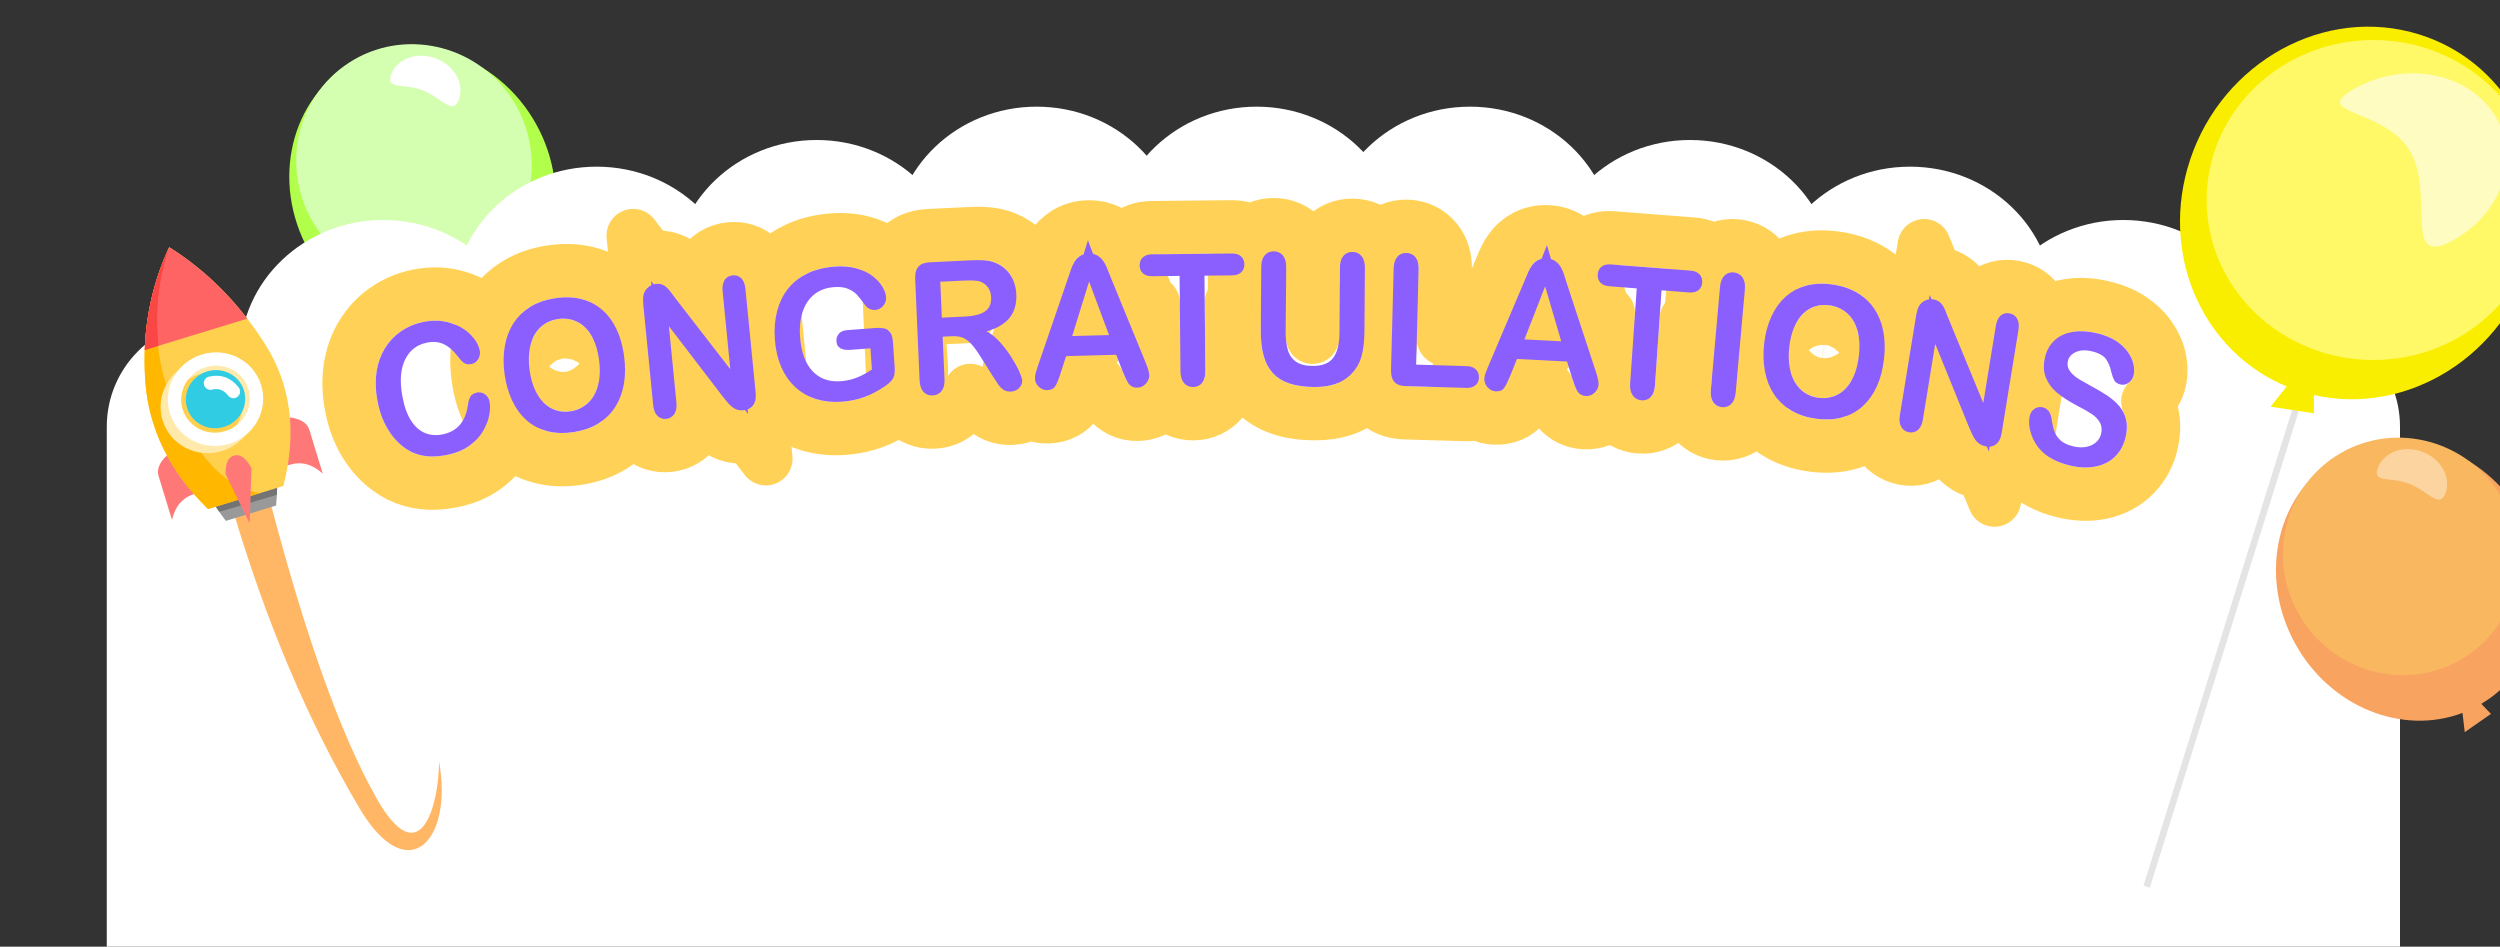 <?xml version="1.0" encoding="UTF-8"?>
<svg width="375px" height="142px" viewBox="0 0 375 142" version="1.1" xmlns="http://www.w3.org/2000/svg" xmlns:xlink="http://www.w3.org/1999/xlink">
    <rect x="0" y="0" width="375" height="142" fill="#333333" stroke="none"/>
    <!-- Generator: Sketch 57.1 (83088) - https://sketch.com -->
    <title>3-4 成绩单备份</title>
    <desc>Created with Sketch.</desc>
    <g id="3-4-成绩单备份" stroke="none" stroke-width="1" fill="none" fill-rule="evenodd">
        <g id="Group-8-Copy-3" transform="translate(63.957, 26.74) rotate(-49) translate(-63.957, -26.74) translate(40.957, 1.74)">
            <path d="M2.66,20.4 C5.721,8.985 16.643,1.992 27.055,4.779 C37.466,7.566 43.424,19.078 40.363,30.493 C37.352,41.72 26.736,48.67 16.482,46.243 L16.481,48.333 L11.75,47.569 L13.51,45.261 C4.644,41.448 -0.151,30.882 2.66,20.4 Z" id="Combined-Shape-Copy" fill="#B1FF4B" transform="translate(21.511, 26.25) rotate(5) translate(-21.511, -26.25) "></path>
            <ellipse id="Oval-Copy-5" fill="#D4FFB1" fill-rule="nonzero" transform="translate(23.512, 22.09) rotate(16) translate(-23.512, -22.09) " cx="23.512" cy="22.09" rx="17.559" ry="17.922"></ellipse>
            <path d="M33.099,20.724 C35.638,20.727 37.694,18.303 37.69,15.311 C37.687,12.318 35.625,9.889 33.086,9.886 C30.547,9.883 32.51,12.111 32.513,15.104 C32.517,18.097 30.559,20.721 33.099,20.724 Z" id="Oval-Copy-6" fill="#FFFFFF" fill-rule="nonzero" transform="translate(34.738, 15.305) rotate(-20) translate(-34.738, -15.305) "></path>
        </g>
        <path d="M32.017,48 L344,48 C352.837,48 360,55.163 360,64 L360,595 C360,603.837 352.837,611 344,611 L41.115,611 C35.908,611 30.7,611 25.493,611 C18.897,611 15.738,606.827 16.017,598.48 L16.017,598.48 L16.017,64 C16.017,55.163 23.18,48 32.017,48 Z" id="Rectangle-4" fill="#FFFFFF"></path>
        <path d="M344.809,60 L322,133" id="Path-8" stroke="#737373" opacity="0.195"></path>
        <g id="Group-2" transform="translate(36, 16)" fill="#FFFFFF" fill-rule="nonzero">
            <ellipse id="Oval" cx="21.5" cy="37.5" rx="21.5" ry="20.5"></ellipse>
            <ellipse id="Oval-Copy-4" cx="282.5" cy="37.5" rx="21.5" ry="20.5"></ellipse>
            <ellipse id="Oval-Copy" cx="53.5" cy="29.5" rx="21.5" ry="20.5"></ellipse>
            <ellipse id="Oval-Copy" cx="250.5" cy="29.5" rx="21.5" ry="20.5"></ellipse>
            <ellipse id="Oval-Copy-2" cx="86.5" cy="25.5" rx="21.5" ry="20.5"></ellipse>
            <ellipse id="Oval-Copy-2" cx="217.5" cy="25.5" rx="21.5" ry="20.5"></ellipse>
            <ellipse id="Oval-Copy-3" cx="119.5" cy="20.5" rx="21.5" ry="20.5"></ellipse>
            <ellipse id="Oval-Copy-3" cx="184.5" cy="20.5" rx="21.5" ry="20.5"></ellipse>
            <ellipse id="Oval-Copy-3" cx="152.5" cy="20.5" rx="21.5" ry="20.5"></ellipse>
        </g>
        <g id="Group-4" transform="translate(45.158, 77.679) scale(-1, 1) rotate(-45) translate(-45.158, -77.679) translate(-3.342, 51.679)">
            <path d="M53.876,27.323 L56.843,32.241 C41.253,40.729 26.16,46.844 11.565,50.587 C-2.281,54.138 -1.9,44.059 8.036,37.192 C3.583,41.637 -2.275,51.363 10.858,47.705 C21.349,44.782 35.688,37.988 53.876,27.323 Z" id="Path-20" fill="#FFB766"></path>
            <g id="Group-17-Copy" transform="translate(71.725, 21.519) rotate(62) translate(-71.725, -21.519) translate(59.725, -0.481)">
                <path d="M12.032,2.487 C15.086,7.588 17.152,13.632 18.23,20.619 C19.308,27.607 18.556,34.649 15.973,41.747 L8.091,41.747 C5.211,34.649 4.412,27.607 5.694,20.619 C6.975,13.632 9.088,7.588 12.032,2.487 Z" id="Rectangle-30" fill="#999999"></path>
                <path d="M12.032,2.487 C15.086,7.588 17.152,13.632 18.23,20.619 C19.227,27.081 18.659,33.59 16.525,40.145 C15.384,40.195 8.076,40.244 7.511,40.24 C5.109,33.652 4.503,27.112 5.694,20.619 C6.975,13.632 9.088,7.588 12.032,2.487 Z" id="Rectangle-30" fill="#737373"></path>
                <path d="M3.69,29.43 C2.198,29.43 -4.54747351e-13,30.646 -4.54747351e-13,32.324 C-4.54747351e-13,33.442 -4.54747351e-13,35.745 -4.54747351e-13,39.233 C1.061,37.407 2.527,36.494 4.398,36.494 C7.204,36.494 5.181,29.43 3.69,29.43 Z" id="Path-19" fill="#FF7878"></path>
                <path d="M21.546,29.43 C20.054,29.43 17.856,30.646 17.856,32.324 C17.856,33.442 17.856,35.745 17.856,39.233 C18.917,37.407 20.383,36.494 22.254,36.494 C25.06,36.494 23.037,29.43 21.546,29.43 Z" id="Path-19-Copy" fill="#FF7878" transform="translate(20.757, 34.332) scale(-1, 1) translate(-20.757, -34.332) "></path>
                <path d="M12.096,-5.68434189e-14 C16.677,5.101 19.776,11.145 21.393,18.132 C23.01,25.12 21.882,32.162 18.008,39.26 L6.185,39.26 C1.865,32.162 0.666,25.12 2.589,18.132 C4.511,11.145 7.68,5.101 12.096,-5.68434189e-14 Z" id="Rectangle-30" fill="#FFD04D"></path>
                <path d="M12.096,-1.5720758e-13 C16.677,5.101 19.776,11.145 21.393,18.132 C23.01,25.12 21.882,32.162 18.008,39.26 L9.849,39.26 C14.128,37.275 16.91,32.219 18.197,24.09 C19.484,15.961 17.45,7.931 12.096,-1.5720758e-13 Z" id="Rectangle-30" fill="#FFB700"></path>
                <path d="M12.096,-5.68434189e-14 C15.674,3.984 18.348,8.543 20.118,13.678 L4.031,13.677 C5.959,8.543 8.647,3.984 12.096,-5.68434189e-14 Z" id="Combined-Shape" fill="#FF6464"></path>
                <path d="M12.096,-3.35287353e-14 C15.674,3.984 18.348,8.543 20.118,13.678 L17.933,13.678 C17.061,8.836 15.115,4.277 12.096,-3.35287353e-14 Z" id="Combined-Shape" fill="#FB4646"></path>
                <ellipse id="Oval-13" stroke="#FFE9AB" stroke-width="2" cx="13.473" cy="24.549" rx="6.165" ry="6.01"></ellipse>
                <ellipse id="Oval-13" stroke="#FFFFFF" stroke-width="2" cx="12.117" cy="23.834" rx="6.165" ry="6.01"></ellipse>
                <ellipse id="Oval-13" fill="#30CCE4" cx="12.117" cy="23.834" rx="4.464" ry="4.352"></ellipse>
                <path d="M12.141,21.313 C11.394,21.362 10.779,21.579 10.297,21.965 C9.815,22.351 9.455,22.87 9.216,23.521" id="Path-4" stroke="#FFFFFF" stroke-width="2" stroke-linecap="round"></path>
                <path d="M11.881,32.734 C12.826,32.678 13.519,33.441 13.96,35.024 L12.672,43.168 L9.984,35.32 C10.304,33.652 10.936,32.79 11.881,32.734 Z" id="Path-5" fill="#FF7878"></path>
            </g>
        </g>
        <g id="Group" transform="translate(52, 37)">
            <path d="M23.152,18.944 C24.336,19.815 25.1,21.074 25.367,22.52 C25.579,23.662 25.545,24.858 25.3,26.101 C25.055,27.344 24.568,28.56 23.862,29.75 C23.09,31.054 22.035,32.178 20.733,33.118 C19.386,34.09 17.801,34.752 16.013,35.126 C14.753,35.388 13.545,35.504 12.389,35.463 C11.135,35.418 9.933,35.181 8.798,34.746 C7.655,34.307 6.586,33.663 5.57,32.809 C4.72,32.083 3.962,31.242 3.295,30.294 C2.638,29.359 2.09,28.339 1.65,27.242 C1.223,26.175 0.899,25.036 0.676,23.828 C0.311,21.857 0.253,19.981 0.52,18.206 C0.795,16.377 1.388,14.696 2.301,13.194 C3.222,11.68 4.416,10.409 5.859,9.411 C7.282,8.426 8.871,7.751 10.594,7.391 C12.698,6.952 14.741,7.009 16.668,7.594 C18.54,8.162 20.142,9.081 21.412,10.365 C22.72,11.687 23.588,13.183 23.898,14.855 C24.155,16.247 23.908,17.64 23.199,18.863 C23.184,18.89 23.168,18.917 23.152,18.944 Z M30.605,3.782 C33.192,3.383 35.611,3.61 37.794,4.511 C40.027,5.433 41.851,6.972 43.192,9.046 C44.434,10.966 45.216,13.237 45.57,15.823 C45.828,17.71 45.822,19.507 45.538,21.208 C45.237,23.008 44.622,24.663 43.691,26.141 C42.722,27.679 41.437,28.946 39.872,29.914 C38.345,30.858 36.593,31.471 34.644,31.771 C32.69,32.072 30.823,32.005 29.071,31.542 C27.278,31.07 25.681,30.23 24.327,29.036 C23.023,27.885 21.978,26.452 21.194,24.774 C20.46,23.203 19.971,21.489 19.718,19.642 C19.459,17.748 19.478,15.929 19.787,14.196 C20.112,12.376 20.744,10.722 21.691,9.266 C22.664,7.771 23.938,6.538 25.478,5.596 C26.984,4.675 28.702,4.075 30.605,3.782 Z M33.883,17.459 C33.757,16.535 33.534,15.838 33.246,15.35 C33.064,15.042 32.931,14.914 32.817,14.861 C32.677,14.795 32.523,14.775 32.251,14.817 C32.079,14.843 31.967,14.886 31.872,14.949 C31.788,15.006 31.72,15.078 31.646,15.204 C31.546,15.372 31.448,15.668 31.38,16.109 C31.299,16.629 31.302,17.252 31.401,17.98 C31.502,18.72 31.669,19.328 31.887,19.813 C32.06,20.196 32.225,20.435 32.362,20.562 C32.484,20.673 32.561,20.718 32.622,20.736 C32.701,20.76 32.805,20.766 32.973,20.74 C33.181,20.708 33.323,20.642 33.481,20.506 C33.587,20.415 33.71,20.21 33.831,19.794 C33.988,19.252 34.022,18.475 33.883,17.459 Z M48.453,7.976 C48.453,7.972 48.453,7.968 48.453,7.966 C48.453,7.973 48.453,7.981 48.453,7.99 Z M48.453,7.99 C48.452,8.058 48.457,8.162 48.471,8.298 L49.024,13.911 L46.083,10.112 L46.033,10.048 C45.806,9.741 45.586,9.447 45.373,9.165 C45.306,9.077 45.274,9.04 45.295,9.059 C45.477,9.22 45.695,9.348 45.924,9.429 C46.285,9.558 46.596,9.585 46.832,9.559 C47.215,9.517 47.581,9.354 47.839,9.133 C48.085,8.922 48.289,8.608 48.388,8.264 L44.542,7.163 L48.415,8.163 C48.441,8.064 48.45,8.003 48.453,7.976 Z M49.024,13.911 L49.956,23.363 C49.958,23.383 49.95,23.346 49.912,23.251 C49.822,23.023 49.664,22.774 49.427,22.54 C48.909,22.03 48.152,21.779 47.5,21.851 C46.861,21.922 46.219,22.304 45.847,22.843 C45.658,23.117 45.548,23.395 45.503,23.638 C45.484,23.74 45.483,23.78 45.481,23.761 L42.975,-1.664 L51.511,9.495 L56.789,16.396 L55.84,6.772 C55.849,6.865 55.966,7.171 56.375,7.576 C56.913,8.108 57.676,8.353 58.308,8.283 C58.959,8.211 59.641,7.804 60.038,7.194 C60.335,6.739 60.384,6.441 60.377,6.368 L62.885,31.809 L49.024,13.911 Z M56.789,16.396 L59.562,20.022 C59.777,20.29 59.99,20.551 60.203,20.805 C60.248,20.859 60.279,20.889 60.294,20.901 C60.139,20.782 59.926,20.675 59.672,20.609 C59.456,20.552 59.273,20.542 59.139,20.557 C58.659,20.61 58.033,20.962 57.635,21.596 C57.477,21.847 57.397,22.076 57.369,22.256 C57.364,22.284 57.365,22.24 57.354,22.131 L56.789,16.396 Z M52.432,5.246 L52.44,5.256 C52.561,4.391 52.847,3.578 53.335,2.828 C54.268,1.396 55.737,0.52 57.424,0.332 C59.127,0.143 60.772,0.671 62.003,1.89 C63.105,2.981 63.643,4.384 63.801,5.987 L65.315,21.346 C65.681,25.057 63.778,28.09 60.023,28.508 C59.221,28.597 58.426,28.551 57.654,28.35 C56.845,28.139 56.099,27.764 55.431,27.253 C54.934,26.873 54.479,26.432 54.065,25.936 C53.847,25.675 53.629,25.41 53.373,25.091 C53.224,25.908 52.92,26.679 52.432,27.386 C51.483,28.761 50.043,29.618 48.384,29.802 C46.679,29.992 45.038,29.448 43.809,28.236 C42.706,27.147 42.152,25.741 41.995,24.148 L40.509,9.083 C40.404,8.016 40.437,7.063 40.669,6.162 L40.697,6.062 C41.034,4.883 41.701,3.857 42.633,3.059 C43.577,2.249 44.712,1.746 45.948,1.608 C46.853,1.508 47.748,1.587 48.609,1.893 C49.337,2.153 50.003,2.545 50.584,3.057 C51.003,3.426 51.388,3.855 51.759,4.346 C51.976,4.634 52.201,4.934 52.432,5.246 Z M52.44,5.256 L60.704,15.927 L53.561,18.768 L52.416,7.153 C52.351,6.499 52.355,5.865 52.44,5.256 Z M84.413,10.074 C84.508,10.181 84.599,10.292 84.687,10.407 C85.485,11.453 85.84,12.67 85.935,14.059 L86.19,17.813 C86.249,18.678 86.212,19.46 86.036,20.208 C85.807,21.179 85.337,22.055 84.675,22.798 C84.21,23.32 83.663,23.786 83.03,24.216 C81.702,25.117 80.375,25.817 79.045,26.308 C77.675,26.813 76.199,27.122 74.626,27.243 C72.718,27.389 70.904,27.205 69.206,26.675 C67.446,26.126 65.882,25.229 64.559,24 C63.258,22.792 62.235,21.31 61.495,19.589 C60.783,17.934 60.367,16.106 60.232,14.122 C60.1,12.179 60.255,10.334 60.712,8.602 C61.195,6.765 62.007,5.128 63.146,3.729 C64.292,2.323 65.724,1.207 67.404,0.397 C69.032,-0.388 70.85,-0.848 72.838,-1.001 C74.528,-1.13 76.109,-1 77.568,-0.585 C79.013,-0.175 80.277,0.427 81.34,1.249 C82.351,2.031 83.176,2.931 83.788,3.956 C84.43,5.031 84.826,6.13 84.905,7.29 C84.972,8.266 84.802,9.213 84.413,10.074 Z M93.54,21.573 C93.355,22.517 92.978,23.386 92.361,24.158 C91.305,25.478 89.792,26.227 88.11,26.31 C86.337,26.396 84.675,25.752 83.493,24.402 C82.47,23.234 82.007,21.785 81.936,20.158 L81.282,5.066 C81.205,3.287 81.594,1.694 82.704,0.401 C83.863,-0.949 85.462,-1.561 87.27,-1.65 L93.354,-1.947 C94.352,-1.996 95.235,-1.993 96.019,-1.932 C97.018,-1.854 97.967,-1.635 98.853,-1.265 C99.932,-0.835 100.901,-0.197 101.736,0.627 C102.587,1.467 103.25,2.46 103.711,3.577 C104.149,4.64 104.393,5.768 104.444,6.94 C104.548,9.327 103.937,11.473 102.543,13.194 C102.489,13.261 102.434,13.326 102.378,13.391 C102.612,13.714 102.836,14.045 103.05,14.383 C103.658,15.337 104.15,16.228 104.529,17.068 C105.027,18.174 105.294,18.966 105.334,19.889 C105.378,20.911 105.127,21.892 104.641,22.774 C104.158,23.649 103.465,24.369 102.614,24.889 C101.758,25.412 100.8,25.689 99.801,25.738 C98.564,25.798 97.362,25.504 96.321,24.812 C95.606,24.338 94.994,23.735 94.495,23.027 C94.239,22.665 93.924,22.184 93.54,21.573 Z M93.212,9.066 C93.471,9.062 93.685,9.065 93.849,9.076 C93.917,9.08 93.961,9.085 93.978,9.087 C93.892,9.071 93.781,9.041 93.628,8.981 C93.483,8.924 93.333,8.831 93.197,8.713 L93.111,6.743 C93.314,6.5 93.526,6.363 93.66,6.32 C93.526,6.363 93.338,6.403 93.098,6.434 L93.04,5.085 L89.043,5.258 L89.112,6.653 L89.082,6.655 L89.277,10.65 L93.273,10.477 L93.212,9.066 Z M93.978,9.087 C93.98,9.087 93.982,9.088 93.984,9.088 C93.98,9.087 93.976,9.087 93.973,9.086 Z M112.723,20.29 L110.855,20.342 C110.445,21.589 110.066,22.488 109.584,23.206 C108.563,24.727 106.949,25.474 105.189,25.523 C103.62,25.567 102.17,24.976 101.045,23.894 C99.935,22.827 99.283,21.428 99.245,19.878 C99.229,19.218 99.312,18.56 99.486,17.913 C99.594,17.508 99.751,17.019 99.953,16.446 L104.363,3.581 C104.489,3.21 104.64,2.764 104.817,2.245 C105.078,1.478 105.38,0.795 105.743,0.189 C106.269,-0.693 106.983,-1.427 107.849,-1.98 C108.845,-2.615 109.976,-2.924 111.175,-2.957 C112.383,-2.991 113.534,-2.746 114.567,-2.162 C115.447,-1.665 116.192,-0.987 116.762,-0.156 C117.142,0.397 117.462,0.99 117.724,1.617 C117.896,2.029 118.107,2.561 118.331,3.142 L123.456,15.638 C124.039,17.022 124.361,18.108 124.387,19.18 C124.424,20.693 123.868,22.089 122.866,23.21 C121.792,24.412 120.331,25.103 118.716,25.148 C117.799,25.174 116.9,25 116.065,24.586 C115.319,24.215 114.672,23.688 114.158,23.033 C113.769,22.537 113.461,21.98 113.164,21.31 C112.998,20.933 112.851,20.594 112.723,20.29 Z M111.584,13.192 L112.648,14.594 L115.184,6.418 L107.615,6.627 L110.6,14.651 L111.584,13.192 Z M132.708,8.307 L132.803,18.575 C132.818,20.276 132.403,21.799 131.35,23.038 C130.25,24.33 128.706,25.038 127.012,25.056 C125.312,25.073 123.747,24.396 122.616,23.119 C121.538,21.902 121.086,20.384 121.07,18.688 L120.975,8.43 L120.894,8.43 C119.306,8.447 117.841,8.002 116.679,6.907 C115.543,5.836 114.96,4.397 114.946,2.853 C114.931,1.263 115.515,-0.227 116.698,-1.325 C117.826,-2.372 119.245,-2.834 120.78,-2.85 L132.684,-2.975 C134.282,-2.991 135.755,-2.544 136.92,-1.443 C138.056,-0.37 138.644,1.069 138.658,2.616 C138.672,4.179 138.096,5.644 136.953,6.736 C135.814,7.823 134.371,8.29 132.798,8.306 L132.708,8.307 Z M144.887,13.587 C144.907,13.384 144.918,13.153 144.92,12.895 L144.988,3.159 C145,1.481 145.428,-0.016 146.471,-1.231 C147.596,-2.539 149.176,-3.223 150.891,-3.209 C152.584,-3.196 154.136,-2.506 155.248,-1.22 C156.316,0.015 156.745,1.543 156.734,3.244 L156.667,12.686 C156.654,14.554 156.464,16.179 156.068,17.584 C155.588,19.288 154.684,20.795 153.386,22.066 C152.277,23.139 150.972,23.93 149.509,24.416 C148.171,24.86 146.696,25.063 145.086,25.05 C143.279,25.036 141.655,24.806 140.21,24.335 C138.565,23.798 137.15,22.93 136.029,21.729 C134.925,20.547 134.15,19.095 133.69,17.427 C133.289,15.973 133.106,14.336 133.119,12.508 L133.185,3.065 C133.197,1.394 133.632,-0.105 134.676,-1.319 C135.798,-2.624 137.373,-3.316 139.088,-3.303 C140.811,-3.289 142.39,-2.585 143.503,-1.253 C144.528,-0.024 144.942,1.481 144.93,3.151 L144.862,12.807 C144.86,13.1 144.869,13.36 144.887,13.587 Z M164.523,13.813 L168.127,13.918 C169.695,13.964 171.141,14.498 172.247,15.626 C173.331,16.733 173.883,18.181 173.843,19.722 C173.803,21.284 173.169,22.724 171.987,23.771 C170.816,24.807 169.362,25.227 167.807,25.182 L158.768,24.916 C156.944,24.863 155.326,24.281 154.14,22.934 C153.02,21.662 152.61,20.084 152.656,18.31 L153.049,3.195 C153.093,1.523 153.557,0.031 154.626,-1.162 C155.775,-2.446 157.366,-3.105 159.081,-3.055 C160.772,-3.005 162.307,-2.284 163.393,-0.977 C164.435,0.278 164.835,1.814 164.79,3.513 L164.523,13.813 Z M180.057,21.079 L178.19,20.983 C177.697,22.182 177.257,23.043 176.728,23.719 C175.591,25.169 173.918,25.791 172.153,25.7 C170.59,25.619 169.196,24.92 168.158,23.762 C167.134,22.619 166.586,21.181 166.656,19.638 C166.687,18.977 166.816,18.326 167.035,17.692 C167.172,17.296 167.363,16.82 167.605,16.264 L172.905,3.784 C173.057,3.424 173.239,2.992 173.452,2.488 C173.767,1.741 174.118,1.082 174.524,0.502 C175.115,-0.341 175.885,-1.022 176.794,-1.509 C177.838,-2.067 178.992,-2.287 180.193,-2.225 C181.397,-2.163 182.523,-1.829 183.506,-1.169 C184.342,-0.608 185.032,0.121 185.538,0.988 C185.876,1.567 186.153,2.181 186.369,2.824 C186.511,3.249 186.685,3.795 186.867,4.393 L191.101,17.26 C191.585,18.685 191.829,19.79 191.78,20.859 C191.711,22.376 191.053,23.734 189.967,24.78 C188.803,25.902 187.287,26.48 185.669,26.397 C184.755,26.35 183.874,26.107 183.076,25.63 C182.364,25.205 181.762,24.634 181.3,23.947 C180.949,23.426 180.682,22.849 180.434,22.159 C180.291,21.759 180.165,21.399 180.057,21.079 Z M179.456,13.912 L180.394,15.363 L183.497,7.41 L175.932,7.081 L178.346,15.318 L179.456,13.912 Z M200.942,10.849 L200.238,21.049 C200.121,22.75 199.585,24.24 198.429,25.391 C197.221,26.594 195.615,27.167 193.922,27.035 C192.233,26.903 190.737,26.098 189.72,24.738 C188.748,23.441 188.418,21.895 188.534,20.208 L189.243,9.938 L189.121,9.928 C187.543,9.805 186.127,9.237 185.066,8.055 C184.026,6.898 183.562,5.422 183.667,3.888 C183.777,2.296 184.481,0.851 185.759,-0.15 C186.975,-1.102 188.433,-1.44 189.968,-1.32 L201.841,-0.396 C203.429,-0.272 204.852,0.3 205.917,1.488 C206.956,2.646 207.426,4.123 207.32,5.659 C207.212,7.225 206.517,8.645 205.28,9.643 C204.05,10.635 202.567,10.975 200.994,10.853 L200.942,10.849 Z M200.644,21.124 L202.015,5.723 C202.164,4.045 202.732,2.575 203.896,1.451 C205.13,0.26 206.757,-0.288 208.458,-0.117 C210.136,0.051 211.612,0.874 212.606,2.245 C213.561,3.562 213.863,5.118 213.712,6.807 L212.341,22.207 C212.19,23.901 211.617,25.382 210.435,26.509 C209.191,27.694 207.561,28.228 205.859,28.057 C204.173,27.888 202.705,27.033 201.725,25.65 C200.795,24.338 200.495,22.793 200.644,21.124 Z M223.233,1.685 C225.82,2.024 228.082,2.914 229.944,4.379 C231.841,5.871 233.195,7.834 233.964,10.178 C234.68,12.361 234.87,14.76 234.569,17.347 C234.349,19.242 233.896,20.979 233.196,22.547 C232.452,24.215 231.436,25.657 230.153,26.838 C228.816,28.069 227.237,28.945 225.464,29.447 C223.742,29.934 221.889,30.036 219.929,29.779 C217.974,29.523 216.199,28.938 214.636,28.009 C213.045,27.063 211.733,25.825 210.74,24.319 C209.781,22.864 209.137,21.21 208.801,19.389 C208.484,17.677 208.438,15.892 208.653,14.043 C208.874,12.141 209.345,10.387 210.077,8.794 C210.85,7.112 211.882,5.676 213.176,4.521 C214.506,3.332 216.065,2.487 217.807,2.003 C219.504,1.532 221.32,1.434 223.233,1.685 Z M222.858,15.904 C222.967,14.972 222.924,14.229 222.763,13.662 C222.656,13.284 222.539,13.091 222.414,12.983 C222.274,12.862 222.112,12.791 221.83,12.754 C221.664,12.733 221.557,12.742 221.467,12.771 C221.396,12.794 221.337,12.829 221.254,12.911 C221.133,13.029 220.975,13.27 220.806,13.662 C220.602,14.135 220.451,14.731 220.367,15.46 C220.28,16.204 220.29,16.843 220.381,17.38 C220.456,17.815 220.562,18.111 220.677,18.293 C220.781,18.457 220.864,18.543 220.94,18.591 C221.025,18.645 221.134,18.683 221.308,18.706 C221.505,18.732 221.64,18.712 221.801,18.636 C221.892,18.593 222.035,18.456 222.24,18.114 C222.518,17.649 222.741,16.918 222.858,15.904 Z M239.425,10.686 C239.427,10.682 239.428,10.679 239.428,10.676 C239.426,10.684 239.424,10.693 239.421,10.703 Z M239.421,10.703 C239.404,10.767 239.382,10.865 239.361,10.996 L238.418,16.786 L236.554,12.264 L236.525,12.19 C236.384,11.829 236.247,11.482 236.115,11.149 C236.069,11.035 236.042,10.979 236.05,10.992 C236.171,11.179 236.331,11.347 236.512,11.479 C236.809,11.694 237.089,11.806 237.315,11.847 C237.703,11.918 238.117,11.865 238.448,11.715 C238.771,11.569 239.078,11.299 239.278,10.968 L235.855,8.898 L239.332,10.876 C239.387,10.779 239.415,10.716 239.425,10.686 Z M238.418,16.786 L236.931,25.923 C236.927,25.943 236.929,25.908 236.918,25.813 C236.892,25.584 236.809,25.318 236.653,25.047 C236.313,24.453 235.688,24.02 235.067,23.906 C234.417,23.787 233.661,23.979 233.126,24.422 C232.853,24.649 232.662,24.903 232.548,25.142 C232.499,25.243 232.487,25.286 232.489,25.271 L236.628,-0.147 L241.99,13.074 L245.294,21.223 L246.809,11.917 C246.796,11.997 246.828,12.304 247.098,12.776 C247.452,13.396 248.083,13.825 248.685,13.936 C249.348,14.057 250.151,13.852 250.729,13.346 C251.164,12.964 251.298,12.669 251.313,12.58 L247.171,38.014 L238.418,16.786 Z M245.294,21.223 L247.042,25.534 C247.18,25.855 247.319,26.168 247.459,26.476 C247.494,26.553 247.523,26.603 247.544,26.63 C247.439,26.49 247.28,26.343 247.071,26.217 C246.89,26.107 246.725,26.048 246.599,26.024 C246.104,25.933 245.37,26.1 244.782,26.634 C244.547,26.848 244.399,27.063 244.318,27.244 C244.303,27.277 244.314,27.239 244.331,27.134 L245.294,21.223 Z M243.965,9.251 L243.993,9.319 C244.335,8.564 244.812,7.894 245.456,7.329 C246.76,6.186 248.441,5.757 250.13,6.067 C251.793,6.373 253.2,7.329 254.045,8.81 C254.806,10.142 254.962,11.627 254.705,13.203 L252.227,28.42 C251.621,32.142 248.929,34.586 245.154,33.893 C244.364,33.748 243.62,33.477 242.941,33.068 C242.235,32.642 241.631,32.083 241.135,31.418 C240.762,30.92 240.445,30.376 240.178,29.791 C240.029,29.462 239.88,29.127 239.706,28.723 C239.35,29.429 238.866,30.055 238.233,30.58 C236.929,31.661 235.283,32.08 233.622,31.775 C231.957,31.469 230.558,30.5 229.712,29.025 C228.95,27.694 228.78,26.202 229.035,24.637 L231.465,9.71 C231.638,8.648 231.916,7.734 232.378,6.921 L232.432,6.829 C233.076,5.764 234.01,4.943 235.144,4.429 C236.286,3.912 237.527,3.752 238.76,3.979 C239.649,4.142 240.477,4.472 241.209,5.003 C241.826,5.45 242.35,6.003 242.764,6.642 C243.065,7.107 243.321,7.62 243.547,8.19 C243.683,8.53 243.822,8.884 243.965,9.251 Z M243.993,9.319 L249.189,21.92 L241.543,22.802 L243.417,11.294 C243.532,10.588 243.719,9.926 243.993,9.319 Z M251.083,20.911 C250.5,19.321 250.428,17.604 250.815,15.838 C251.212,14.021 252.078,12.437 253.39,11.189 C254.71,9.933 256.365,9.149 258.247,8.835 C259.939,8.553 261.733,8.664 263.618,9.129 C265.143,9.505 266.486,10.059 267.637,10.818 C268.787,11.577 269.742,12.479 270.472,13.531 C271.184,14.554 271.681,15.631 271.93,16.764 C272.178,17.898 272.198,19.026 271.959,20.119 C271.694,21.332 271.074,22.396 270.171,23.221 C270.442,23.786 270.652,24.382 270.801,25.004 C271.129,26.378 271.101,27.833 270.768,29.354 C270.359,31.226 269.499,32.869 268.204,34.2 C266.873,35.568 265.183,36.464 263.236,36.88 C261.412,37.27 259.468,37.19 257.427,36.686 C254.983,36.084 252.947,35.03 251.376,33.46 C250.232,32.303 249.392,30.919 248.876,29.355 C248.338,27.727 248.205,26.113 248.545,24.559 C248.864,23.102 249.69,21.856 250.925,21.014 C250.977,20.979 251.03,20.945 251.083,20.911 Z" id="CONGRATULATIONS" stroke="#FFD257" stroke-width="8" stroke-linecap="round" stroke-linejoin="round"></path>
            <path d="M20.451,23.429 C20.408,23.202 20.322,23.063 20.17,22.958 C20.021,22.855 19.896,22.829 19.728,22.864 C19.506,22.91 19.433,22.961 19.405,23.02 C19.282,23.283 19.192,23.635 19.136,24.108 C18.937,25.445 18.461,26.556 17.697,27.419 C16.922,28.295 15.888,28.866 14.628,29.129 C13.463,29.372 12.364,29.288 11.355,28.869 C10.338,28.447 9.485,27.683 8.8,26.606 C8.144,25.575 7.674,24.252 7.375,22.636 C6.924,20.202 7.066,18.17 7.838,16.552 C8.642,14.867 9.989,13.803 11.805,13.425 C12.954,13.185 14.013,13.273 14.953,13.705 C15.848,14.117 16.666,14.819 17.415,15.796 C17.751,16.235 18.02,16.517 18.19,16.632 C18.22,16.652 18.325,16.664 18.552,16.617 C18.688,16.588 18.778,16.52 18.873,16.357 C18.988,16.158 19.02,15.975 18.981,15.765 C18.87,15.164 18.506,14.536 17.858,13.881 C17.201,13.217 16.325,12.715 15.216,12.379 C14.12,12.046 12.925,12.013 11.615,12.286 C10.54,12.51 9.572,12.922 8.703,13.523 C7.839,14.12 7.131,14.874 6.573,15.792 C6.013,16.713 5.643,17.763 5.464,18.95 C5.284,20.15 5.325,21.472 5.592,22.918 C5.757,23.81 5.991,24.631 6.292,25.382 C6.59,26.126 6.955,26.805 7.386,27.419 C7.816,28.03 8.293,28.559 8.812,29.003 C9.389,29.488 9.98,29.844 10.588,30.077 C11.198,30.311 11.856,30.441 12.567,30.466 C13.302,30.492 14.11,30.415 14.991,30.231 C16.122,29.995 17.058,29.604 17.808,29.063 C18.569,28.514 19.151,27.893 19.561,27.2 C19.989,26.479 20.265,25.79 20.394,25.134 C20.524,24.478 20.54,23.91 20.451,23.429 Z M31.367,8.724 C30.095,8.92 29.004,9.3 28.087,9.861 C27.179,10.417 26.446,11.125 25.882,11.993 C25.312,12.87 24.92,13.894 24.71,15.074 C24.495,16.276 24.482,17.572 24.672,18.965 C24.858,20.326 25.209,21.556 25.724,22.657 C26.226,23.731 26.863,24.605 27.636,25.287 C28.396,25.958 29.295,26.431 30.345,26.708 C31.405,26.987 32.582,27.03 33.883,26.829 C35.195,26.627 36.312,26.236 37.243,25.661 C38.164,25.091 38.9,24.366 39.46,23.476 C40.031,22.571 40.412,21.543 40.606,20.385 C40.804,19.201 40.808,17.906 40.616,16.5 C40.357,14.606 39.814,13.03 38.993,11.761 C38.198,10.531 37.168,9.662 35.886,9.133 C34.592,8.598 33.091,8.458 31.367,8.724 Z M38.837,16.782 C39.065,18.45 39.001,19.919 38.632,21.189 C38.255,22.49 37.628,23.532 36.747,24.292 C35.879,25.041 34.869,25.507 33.735,25.682 C32.851,25.818 32.002,25.768 31.197,25.529 C30.388,25.289 29.646,24.856 28.978,24.242 C28.314,23.631 27.766,22.837 27.329,21.868 C26.903,20.924 26.611,19.853 26.447,18.657 C26.285,17.47 26.281,16.366 26.438,15.346 C26.598,14.307 26.898,13.409 27.343,12.657 C27.795,11.894 28.38,11.269 29.094,10.793 C29.805,10.317 30.607,10.011 31.489,9.875 C32.721,9.685 33.88,9.837 34.94,10.334 C36.007,10.834 36.88,11.669 37.554,12.812 C38.201,13.91 38.626,15.235 38.837,16.782 Z M48.455,8.276 L48.442,8.259 C48.21,7.946 47.985,7.646 47.768,7.358 C47.587,7.119 47.422,6.935 47.278,6.808 C47.175,6.717 47.061,6.65 46.931,6.603 C46.834,6.569 46.692,6.556 46.501,6.578 C46.277,6.602 46.079,6.69 45.887,6.855 C45.691,7.023 45.569,7.211 45.511,7.413 C45.446,7.661 45.433,8.06 45.485,8.592 L46.97,23.658 C47.022,24.181 47.151,24.509 47.32,24.676 C47.458,24.812 47.599,24.858 47.831,24.833 C48.054,24.808 48.193,24.725 48.317,24.546 C48.454,24.347 48.519,23.996 48.467,23.466 L46.994,8.528 L49.128,11.318 L57.222,21.899 C57.449,22.182 57.675,22.459 57.901,22.729 C58.085,22.949 58.275,23.133 58.471,23.283 C58.624,23.4 58.771,23.474 58.915,23.512 C59.07,23.552 59.253,23.563 59.471,23.538 C60.205,23.457 60.459,23.051 60.339,21.836 L58.825,6.478 C58.772,5.935 58.643,5.6 58.486,5.444 C58.36,5.319 58.22,5.274 57.977,5.301 C57.751,5.327 57.626,5.401 57.525,5.557 C57.398,5.752 57.338,6.114 57.392,6.662 L58.877,21.734 L48.455,8.276 Z M80.946,14.399 C80.912,13.9 80.819,13.58 80.712,13.44 C80.613,13.31 80.52,13.251 80.4,13.228 C80.128,13.176 79.771,13.164 79.334,13.197 L75.095,13.523 C74.826,13.543 74.671,13.611 74.576,13.717 C74.482,13.82 74.447,13.925 74.459,14.095 C74.473,14.305 74.499,14.351 74.538,14.372 C74.717,14.466 75.073,14.513 75.598,14.473 L79.496,14.174 L79.82,18.934 L79.342,19.257 C78.536,19.8 77.728,20.235 76.918,20.561 C76.079,20.898 75.176,21.103 74.212,21.177 C72.14,21.336 70.412,20.716 69.119,19.322 C67.868,17.973 67.174,16.029 67.004,13.521 C66.925,12.37 66.994,11.299 67.211,10.31 C67.434,9.296 67.803,8.41 68.322,7.66 C68.849,6.898 69.513,6.29 70.304,5.847 C71.094,5.405 71.995,5.148 72.998,5.071 C73.98,4.996 74.83,5.094 75.546,5.383 C76.233,5.66 76.807,6.037 77.257,6.515 C77.64,6.923 78.096,7.506 78.593,8.218 C78.679,8.324 78.773,8.397 78.884,8.447 C78.991,8.494 79.087,8.511 79.187,8.504 C79.407,8.487 79.567,8.405 79.72,8.227 C79.873,8.047 79.933,7.867 79.917,7.629 C79.897,7.34 79.763,6.967 79.495,6.519 C79.22,6.058 78.817,5.619 78.281,5.204 C77.757,4.799 77.065,4.47 76.202,4.224 C75.342,3.98 74.349,3.898 73.22,3.985 C71.83,4.091 70.617,4.398 69.576,4.9 C68.547,5.396 67.699,6.057 67.023,6.888 C66.345,7.72 65.853,8.712 65.547,9.875 C65.234,11.063 65.124,12.365 65.22,13.783 C65.318,15.224 65.609,16.499 66.088,17.613 C66.56,18.71 67.184,19.615 67.961,20.336 C68.732,21.052 69.64,21.573 70.696,21.903 C71.768,22.237 72.949,22.357 74.243,22.258 C75.37,22.171 76.393,21.957 77.315,21.617 C78.246,21.273 79.217,20.761 80.223,20.079 C80.529,19.87 80.768,19.667 80.941,19.473 C81.064,19.335 81.136,19.201 81.169,19.062 C81.215,18.867 81.229,18.56 81.201,18.152 L80.946,14.399 Z M90.662,12.437 C91.452,12.398 92.138,12.481 92.723,12.699 C93.331,12.926 93.902,13.345 94.448,13.941 C94.944,14.483 95.491,15.249 96.096,16.236 L97.71,18.812 C98.081,19.405 98.372,19.85 98.579,20.143 C98.728,20.355 98.897,20.521 99.087,20.647 C99.194,20.718 99.341,20.754 99.556,20.744 C99.747,20.734 99.892,20.692 100.006,20.623 C100.122,20.552 100.202,20.469 100.262,20.36 C100.321,20.253 100.342,20.173 100.339,20.106 C100.335,20.024 100.212,19.659 99.969,19.121 C99.697,18.516 99.318,17.831 98.832,17.067 C98.352,16.313 97.813,15.606 97.215,14.946 C96.657,14.331 96.095,13.885 95.532,13.602 L93.238,12.447 L95.709,11.747 C97.087,11.356 98.061,10.783 98.658,10.047 C99.233,9.337 99.502,8.389 99.449,7.157 C99.423,6.558 99.303,6.003 99.089,5.485 C98.881,4.982 98.594,4.551 98.224,4.186 C97.854,3.821 97.441,3.551 96.949,3.359 C96.564,3.194 96.126,3.092 95.631,3.053 C95.078,3.01 94.399,3.008 93.599,3.047 L87.514,3.344 C86.958,3.372 86.639,3.494 86.498,3.658 C86.345,3.836 86.25,4.224 86.277,4.849 L86.932,19.941 C86.957,20.527 87.079,20.907 87.254,21.108 C87.391,21.263 87.564,21.33 87.866,21.316 C88.138,21.302 88.311,21.217 88.456,21.035 C88.61,20.843 88.701,20.454 88.675,19.845 L88.359,12.55 L90.662,12.437 Z M92.446,4.091 C93.867,4.021 94.838,4.084 95.452,4.325 C96.108,4.579 96.643,4.997 97.036,5.565 C97.425,6.127 97.635,6.783 97.666,7.51 C97.705,8.42 97.512,9.198 97.056,9.812 C96.618,10.403 95.986,10.824 95.191,11.08 C94.494,11.304 93.657,11.437 92.677,11.485 L88.322,11.698 L88.001,4.308 L92.446,4.091 Z M117.302,18.28 C117.423,18.57 117.568,18.906 117.737,19.287 C117.88,19.611 118.003,19.834 118.091,19.945 C118.147,20.016 118.21,20.068 118.29,20.108 C118.347,20.136 118.439,20.154 118.578,20.15 C118.804,20.144 118.972,20.065 119.138,19.878 C119.322,19.672 119.394,19.493 119.389,19.303 C119.382,19.024 119.205,18.426 118.844,17.571 L113.697,5.02 C113.458,4.4 113.261,3.906 113.109,3.54 C112.978,3.228 112.822,2.939 112.639,2.672 C112.503,2.474 112.329,2.316 112.107,2.19 C111.923,2.086 111.663,2.031 111.314,2.041 C110.973,2.05 110.721,2.119 110.54,2.234 C110.327,2.371 110.162,2.54 110.036,2.751 C109.869,3.031 109.706,3.4 109.55,3.856 C109.374,4.374 109.223,4.818 109.097,5.19 L104.68,18.075 C104.507,18.567 104.385,18.946 104.316,19.205 C104.263,19.403 104.24,19.586 104.244,19.756 C104.249,19.948 104.324,20.111 104.51,20.289 C104.691,20.464 104.855,20.53 105.051,20.525 C105.304,20.518 105.394,20.476 105.433,20.418 C105.602,20.167 105.852,19.564 106.145,18.656 L107.183,15.442 L116.109,15.194 L117.302,18.28 Z M115.774,14.217 L107.458,14.447 L111.278,2.134 L115.774,14.217 Z M132.746,3.307 C133.152,3.302 133.388,3.226 133.499,3.12 C133.609,3.015 133.66,2.885 133.658,2.662 C133.656,2.434 133.601,2.3 133.488,2.193 C133.382,2.092 133.146,2.021 132.737,2.025 L120.832,2.149 C120.449,2.153 120.22,2.228 120.101,2.339 C119.995,2.437 119.943,2.569 119.946,2.807 C119.948,3.035 120.001,3.167 120.109,3.269 C120.211,3.365 120.44,3.435 120.842,3.431 L125.929,3.378 L126.07,18.642 C126.076,19.234 126.188,19.611 126.359,19.804 C126.517,19.983 126.693,20.059 126.961,20.056 C127.221,20.053 127.39,19.976 127.541,19.798 C127.704,19.606 127.808,19.223 127.803,18.622 L127.662,3.36 L132.746,3.307 Z M138.119,12.543 C138.109,13.938 138.241,15.124 138.51,16.097 C138.764,17.017 139.156,17.752 139.683,18.317 C140.206,18.877 140.894,19.298 141.762,19.582 C142.68,19.881 143.801,20.04 145.126,20.05 C146.215,20.059 147.151,19.93 147.933,19.67 C148.684,19.421 149.339,19.024 149.905,18.477 C150.568,17.828 151.015,17.082 151.256,16.228 C151.518,15.298 151.657,14.104 151.668,12.651 L151.734,3.209 C151.738,2.619 151.632,2.243 151.467,2.052 C151.312,1.873 151.132,1.793 150.851,1.791 C150.576,1.788 150.407,1.861 150.264,2.028 C150.101,2.217 149.993,2.597 149.988,3.194 L149.92,12.93 C149.907,14.803 149.546,16.252 148.788,17.27 C147.964,18.378 146.623,18.901 144.867,18.887 C143.621,18.877 142.605,18.619 141.833,18.077 C141.061,17.535 140.524,16.774 140.234,15.827 C139.975,14.982 139.854,13.965 139.863,12.772 L139.93,3.116 C139.934,2.529 139.83,2.15 139.664,1.952 C139.52,1.779 139.342,1.7 139.048,1.697 C138.782,1.695 138.615,1.769 138.466,1.942 C138.298,2.137 138.189,2.514 138.185,3.1 L138.119,12.543 Z M159.792,3.383 C159.807,2.792 159.709,2.414 159.547,2.218 C159.395,2.036 159.215,1.951 158.934,1.943 C158.67,1.935 158.501,2.005 158.35,2.174 C158.179,2.365 158.063,2.739 158.047,3.325 L157.654,18.44 C157.638,19.068 157.739,19.455 157.893,19.63 C158.03,19.786 158.352,19.902 158.915,19.919 L167.954,20.184 C168.332,20.195 168.556,20.13 168.672,20.027 C168.786,19.927 168.84,19.805 168.845,19.592 C168.85,19.386 168.799,19.252 168.676,19.126 C168.558,19.006 168.344,18.927 167.98,18.916 L159.395,18.664 L159.792,3.383 Z M184.777,19.429 C184.878,19.729 184.999,20.075 185.14,20.469 C185.26,20.803 185.368,21.037 185.448,21.155 C185.5,21.232 185.561,21.29 185.639,21.337 C185.696,21.371 185.787,21.396 185.926,21.403 C186.151,21.415 186.321,21.35 186.498,21.18 C186.694,20.991 186.777,20.82 186.785,20.631 C186.798,20.352 186.663,19.741 186.363,18.86 L182.111,5.936 C181.916,5.299 181.755,4.791 181.628,4.414 C181.52,4.092 181.384,3.79 181.22,3.509 C181.098,3.299 180.934,3.126 180.719,2.982 C180.541,2.862 180.286,2.787 179.936,2.769 C179.596,2.751 179.34,2.8 179.153,2.9 C178.933,3.017 178.758,3.172 178.619,3.371 C178.434,3.636 178.245,3.99 178.058,4.432 C177.846,4.935 177.664,5.366 177.512,5.727 L172.204,18.226 C171.996,18.703 171.849,19.071 171.761,19.324 C171.695,19.516 171.659,19.697 171.651,19.866 C171.642,20.06 171.707,20.23 171.882,20.425 C172.053,20.616 172.213,20.696 172.41,20.706 C172.662,20.719 172.752,20.686 172.792,20.635 C172.977,20.399 173.268,19.817 173.624,18.936 L174.888,15.806 L183.806,16.266 L184.777,19.429 Z M183.54,15.264 L175.232,14.836 L179.905,2.86 L183.54,15.264 Z M201.383,5.868 C201.786,5.899 202.026,5.844 202.142,5.75 C202.257,5.658 202.316,5.536 202.331,5.315 C202.347,5.087 202.302,4.946 202.195,4.826 C202.095,4.714 201.863,4.621 201.453,4.589 L189.58,3.665 C189.199,3.635 188.967,3.689 188.842,3.787 C188.732,3.872 188.672,3.996 188.656,4.233 C188.64,4.461 188.683,4.6 188.786,4.714 C188.882,4.822 189.108,4.912 189.51,4.943 L194.573,5.338 L193.523,20.552 C193.482,21.144 193.565,21.531 193.722,21.741 C193.868,21.936 194.04,22.029 194.31,22.05 C194.568,22.07 194.739,22.009 194.901,21.848 C195.076,21.674 195.209,21.303 195.25,20.704 L196.302,5.472 L201.383,5.868 Z M205.624,21.567 C205.572,22.15 205.648,22.538 205.804,22.759 C205.948,22.963 206.111,23.057 206.359,23.082 C206.634,23.11 206.817,23.05 206.984,22.89 C207.168,22.715 207.309,22.352 207.361,21.764 L208.732,6.363 C208.784,5.774 208.71,5.389 208.558,5.18 C208.417,4.984 208.24,4.886 207.959,4.858 C207.704,4.832 207.534,4.889 207.369,5.049 C207.186,5.225 207.047,5.586 206.995,6.166 L205.624,21.567 Z M222.584,6.643 C221.31,6.476 220.166,6.537 219.146,6.821 C218.137,7.101 217.261,7.576 216.507,8.25 C215.743,8.932 215.114,9.806 214.62,10.881 C214.116,11.979 213.781,13.224 213.619,14.62 C213.461,15.986 213.494,17.272 213.717,18.48 C213.936,19.662 214.335,20.688 214.915,21.567 C215.486,22.434 216.241,23.146 217.19,23.71 C218.147,24.279 219.273,24.65 220.579,24.821 C221.893,24.993 223.066,24.929 224.102,24.636 C225.126,24.346 226.01,23.856 226.767,23.159 C227.537,22.45 228.157,21.57 228.63,20.51 C229.114,19.426 229.439,18.18 229.603,16.77 C229.823,14.869 229.691,13.193 229.213,11.736 C228.748,10.318 227.965,9.184 226.853,8.308 C225.732,7.427 224.315,6.869 222.584,6.643 Z M227.825,16.481 C227.631,18.155 227.203,19.556 226.53,20.681 C225.839,21.837 224.969,22.673 223.922,23.164 C222.893,23.646 221.798,23.813 220.658,23.664 C219.773,23.548 218.969,23.263 218.256,22.809 C217.54,22.354 216.936,21.734 216.448,20.96 C215.963,20.19 215.633,19.276 215.453,18.223 C215.277,17.195 215.261,16.082 215.4,14.883 C215.538,13.691 215.809,12.624 216.214,11.683 C216.629,10.722 217.143,9.936 217.763,9.331 C218.393,8.717 219.119,8.274 219.932,8.012 C220.74,7.751 221.593,7.681 222.479,7.797 C223.713,7.958 224.788,8.427 225.682,9.199 C226.58,9.974 227.21,11.016 227.574,12.299 C227.924,13.536 228.005,14.931 227.825,16.481 Z M239.328,11.12 L239.32,11.102 C239.177,10.733 239.037,10.379 238.902,10.04 C238.788,9.754 238.676,9.527 238.568,9.361 C238.488,9.238 238.391,9.136 238.274,9.05 C238.185,8.986 238.049,8.932 237.857,8.896 C237.637,8.856 237.43,8.883 237.209,8.983 C236.985,9.084 236.827,9.223 236.724,9.393 C236.601,9.61 236.486,9.988 236.4,10.514 L233.97,25.44 C233.885,25.962 233.926,26.321 234.051,26.539 C234.155,26.721 234.289,26.814 234.525,26.857 C234.742,26.897 234.886,26.86 235.041,26.731 C235.216,26.586 235.365,26.274 235.45,25.753 L237.869,10.896 L239.21,14.202 L244.288,26.723 C244.434,27.062 244.581,27.393 244.729,27.719 C244.851,27.986 244.988,28.222 245.14,28.425 C245.261,28.587 245.388,28.705 245.523,28.786 C245.664,28.871 245.84,28.935 246.057,28.975 C246.77,29.106 247.098,28.808 247.292,27.616 L249.77,12.399 C249.858,11.858 249.82,11.493 249.703,11.289 C249.607,11.121 249.474,11.03 249.227,10.985 C249.007,10.945 248.88,10.977 248.751,11.089 C248.588,11.233 248.439,11.559 248.352,12.098 L245.911,27.087 L239.328,11.12 Z M265.884,28.286 C266.065,27.459 266.078,26.754 265.938,26.166 C265.796,25.57 265.535,25.049 265.153,24.591 C264.734,24.09 264.186,23.61 263.505,23.153 C262.78,22.667 261.953,22.18 261.007,21.685 C260.231,21.261 259.674,20.946 259.33,20.735 C258.941,20.498 258.571,20.213 258.221,19.88 C257.823,19.502 257.524,19.082 257.332,18.621 C257.116,18.1 257.074,17.537 257.201,16.959 C257.407,16.015 258.033,15.307 258.987,14.886 C259.879,14.493 260.91,14.452 262.052,14.734 C263.278,15.036 264.174,15.532 264.705,16.275 C265.161,16.913 265.483,17.7 265.671,18.592 C265.792,19.07 265.916,19.404 266.022,19.578 C266.041,19.609 266.109,19.653 266.288,19.697 C266.451,19.737 266.565,19.713 266.715,19.6 C266.914,19.449 267.025,19.277 267.075,19.051 C267.153,18.694 267.146,18.291 267.046,17.835 C266.946,17.38 266.722,16.896 266.367,16.384 C266.016,15.88 265.524,15.415 264.882,14.992 C264.241,14.568 263.422,14.23 262.421,13.983 C261.163,13.673 260.046,13.604 259.069,13.767 C258.14,13.922 257.405,14.27 256.836,14.812 C256.265,15.355 255.888,16.044 255.699,16.906 C255.499,17.823 255.541,18.607 255.812,19.281 C256.098,19.993 256.561,20.616 257.213,21.157 C257.933,21.754 258.876,22.361 260.037,22.969 C260.98,23.457 261.733,23.885 262.298,24.259 C262.957,24.694 263.471,25.225 263.83,25.852 C264.236,26.562 264.337,27.375 264.147,28.243 C263.904,29.354 263.211,30.191 262.14,30.689 C261.126,31.16 259.959,31.223 258.669,30.905 C257.734,30.675 256.981,30.315 256.421,29.809 C255.88,29.32 255.486,28.758 255.252,28.128 C255.048,27.581 254.895,26.943 254.788,26.204 C254.73,25.777 254.631,25.469 254.509,25.279 C254.439,25.169 254.358,25.112 254.221,25.078 C254.017,25.028 253.882,25.05 253.74,25.147 C253.574,25.26 253.478,25.404 253.43,25.627 C253.294,26.25 253.353,26.966 253.624,27.788 C253.9,28.625 254.335,29.341 254.928,29.941 C255.788,30.8 257.014,31.435 258.624,31.832 C259.967,32.163 261.154,32.212 262.192,31.99 C263.199,31.775 264,31.35 264.621,30.713 C265.25,30.066 265.67,29.264 265.884,28.286 Z" id="CONGRATULATIONS" stroke="#8B5FFE" stroke-width="2" fill="#8B5FFE"></path>
        </g>
        <path d="M328.103,25.318 C332.309,10.328 347.312,1.144 361.615,4.804 C375.917,8.464 384.102,23.582 379.897,38.572 C375.76,53.315 361.177,62.443 347.089,59.255 L347.09,62 L340.591,60.996 L343.008,57.966 C330.829,52.958 324.241,39.083 328.103,25.318 Z" id="Combined-Shape" fill="#FAEE00"></path>
        <ellipse id="Oval" fill="#FFF867" fill-rule="nonzero" cx="356" cy="30" rx="25" ry="24"></ellipse>
        <path d="M367.772,36.15 C360.259,40.189 365.354,28.863 361.411,22.506 C357.468,16.148 345.98,17.166 353.494,13.128 C361.007,9.089 370.294,10.97 374.237,17.327 C378.18,23.685 375.286,32.112 367.772,36.15 Z" id="Oval" fill="#FFFFFF" fill-rule="nonzero" opacity="0.6"></path>
        <g id="Group-8" transform="translate(361.957, 85.76) rotate(-49) translate(-361.957, -85.76) translate(338.957, 60.76)">
            <path d="M2.66,20.4 C5.721,8.985 16.643,1.992 27.055,4.779 C37.466,7.566 43.424,19.078 40.363,30.493 C37.352,41.72 26.736,48.67 16.482,46.243 L16.481,48.333 L11.75,47.569 L13.51,45.261 C4.644,41.448 -0.151,30.882 2.66,20.4 Z" id="Combined-Shape-Copy" fill="#F9A360" transform="translate(21.511, 26.25) rotate(5) translate(-21.511, -26.25) "></path>
            <ellipse id="Oval-Copy-5" fill="#F9B760" fill-rule="nonzero" transform="translate(23.512, 22.09) rotate(16) translate(-23.512, -22.09) " cx="23.512" cy="22.09" rx="17.559" ry="17.922"></ellipse>
            <path d="M33.099,20.724 C35.638,20.727 37.694,18.303 37.69,15.311 C37.687,12.318 35.625,9.889 33.086,9.886 C30.547,9.883 32.51,12.111 32.513,15.104 C32.517,18.097 30.559,20.721 33.099,20.724 Z" id="Oval-Copy-6" fill="#FFFFFF" fill-rule="nonzero" opacity="0.4" transform="translate(34.738, 15.305) rotate(-20) translate(-34.738, -15.305) "></path>
        </g>
    </g>
</svg>